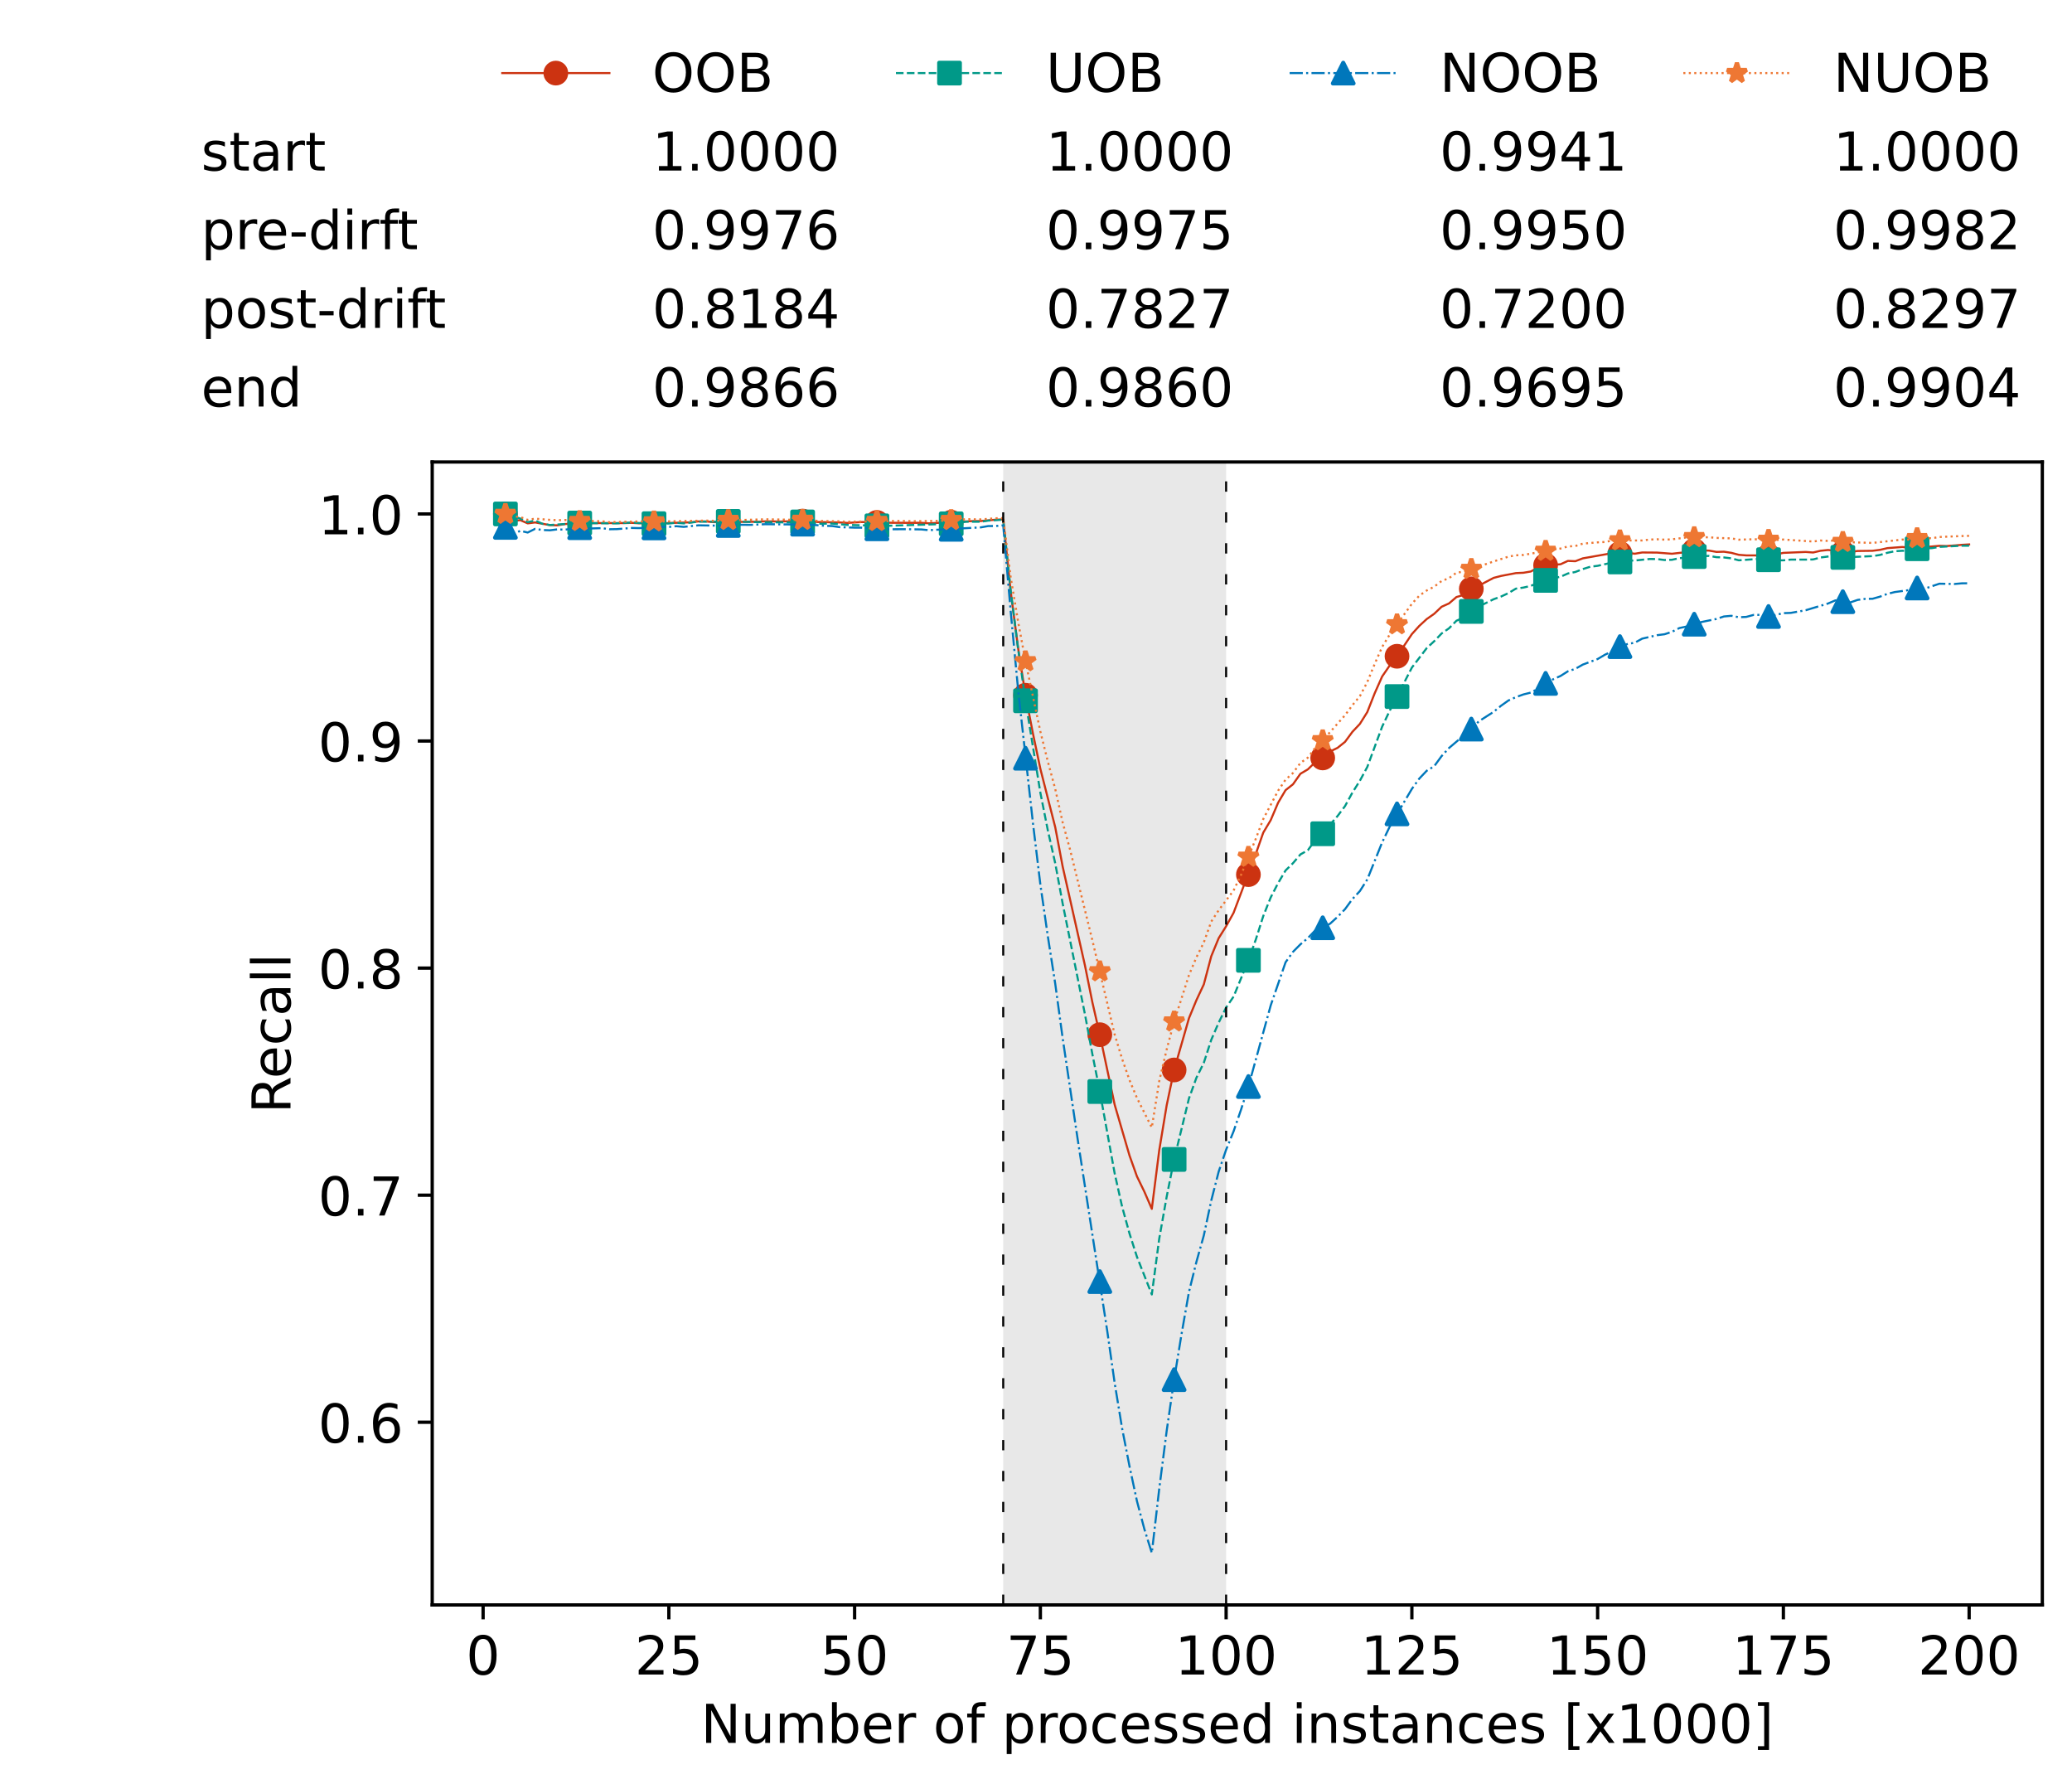<?xml version="1.0" encoding="utf-8" standalone="no"?>
<!DOCTYPE svg PUBLIC "-//W3C//DTD SVG 1.1//EN"
  "http://www.w3.org/Graphics/SVG/1.1/DTD/svg11.dtd">
<!-- Created with matplotlib (https://matplotlib.org/) -->
<svg height="432.615pt" version="1.1" viewBox="0 0 502.65 432.615" width="502.65pt" xmlns="http://www.w3.org/2000/svg" xmlns:xlink="http://www.w3.org/1999/xlink">
 <defs>
  <style type="text/css">*{stroke-linecap:butt;stroke-linejoin:round;}</style>
 </defs>
 <g id="figure_1">
  <g id="patch_1">
   <path d="M 0 432.615 
L 502.65 432.615 
L 502.65 0 
L 0 0 
z
" style="fill:#ffffff;"/>
  </g>
  <g id="axes_1">
   <g id="patch_2">
    <path d="M 104.85 389.252 
L 495.45 389.252 
L 495.45 112.052 
L 104.85 112.052 
z
" style="fill:#ffffff;"/>
   </g>
   <g id="patch_3">
    <path clip-path="url(#pa911000118)" d="M 297.446 389.252 
L 297.446 112.052 
L 243.372 112.052 
L 243.372 389.252 
z
" style="fill:#d3d3d3;opacity:0.5;"/>
   </g>
   <g id="matplotlib.axis_1">
    <g id="xtick_1">
     <g id="line2d_1">
      <defs>
       <path d="M 0 0 
L 0 3.5 
" id="m78963bd457" style="stroke:#000000;stroke-width:0.8;"/>
      </defs>
      <g>
       <use style="stroke:#000000;stroke-width:0.8;" x="117.197" xlink:href="#m78963bd457" y="389.252"/>
      </g>
     </g>
     <g id="text_1">
      <!-- 0 -->
      <g transform="translate(113.061 406.13)scale(0.13 -0.13)">
       <defs>
        <path d="M 31.781 66.406 
Q 24.172 66.406 20.328 58.906 
Q 16.5 51.422 16.5 36.375 
Q 16.5 21.391 20.328 13.891 
Q 24.172 6.391 31.781 6.391 
Q 39.453 6.391 43.281 13.891 
Q 47.125 21.391 47.125 36.375 
Q 47.125 51.422 43.281 58.906 
Q 39.453 66.406 31.781 66.406 
z
M 31.781 74.219 
Q 44.047 74.219 50.516 64.516 
Q 56.984 54.828 56.984 36.375 
Q 56.984 17.969 50.516 8.266 
Q 44.047 -1.422 31.781 -1.422 
Q 19.531 -1.422 13.062 8.266 
Q 6.594 17.969 6.594 36.375 
Q 6.594 54.828 13.062 64.516 
Q 19.531 74.219 31.781 74.219 
z
" id="DejaVuSans-48"/>
       </defs>
       <use xlink:href="#DejaVuSans-48"/>
      </g>
     </g>
    </g>
    <g id="xtick_2">
     <g id="line2d_2">
      <g>
       <use style="stroke:#000000;stroke-width:0.8;" x="162.259" xlink:href="#m78963bd457" y="389.252"/>
      </g>
     </g>
     <g id="text_2">
      <!-- 25 -->
      <g transform="translate(153.988 406.13)scale(0.13 -0.13)">
       <defs>
        <path d="M 19.188 8.297 
L 53.609 8.297 
L 53.609 0 
L 7.328 0 
L 7.328 8.297 
Q 12.938 14.109 22.625 23.891 
Q 32.328 33.688 34.812 36.531 
Q 39.547 41.844 41.422 45.531 
Q 43.312 49.219 43.312 52.781 
Q 43.312 58.594 39.234 62.25 
Q 35.156 65.922 28.609 65.922 
Q 23.969 65.922 18.812 64.312 
Q 13.672 62.703 7.812 59.422 
L 7.812 69.391 
Q 13.766 71.781 18.938 73 
Q 24.125 74.219 28.422 74.219 
Q 39.75 74.219 46.484 68.547 
Q 53.219 62.891 53.219 53.422 
Q 53.219 48.922 51.531 44.891 
Q 49.859 40.875 45.406 35.406 
Q 44.188 33.984 37.641 27.219 
Q 31.109 20.453 19.188 8.297 
z
" id="DejaVuSans-50"/>
        <path d="M 10.797 72.906 
L 49.516 72.906 
L 49.516 64.594 
L 19.828 64.594 
L 19.828 46.734 
Q 21.969 47.469 24.109 47.828 
Q 26.266 48.188 28.422 48.188 
Q 40.625 48.188 47.75 41.5 
Q 54.891 34.812 54.891 23.391 
Q 54.891 11.625 47.562 5.094 
Q 40.234 -1.422 26.906 -1.422 
Q 22.312 -1.422 17.547 -0.641 
Q 12.797 0.141 7.719 1.703 
L 7.719 11.625 
Q 12.109 9.234 16.797 8.062 
Q 21.484 6.891 26.703 6.891 
Q 35.156 6.891 40.078 11.328 
Q 45.016 15.766 45.016 23.391 
Q 45.016 31 40.078 35.438 
Q 35.156 39.891 26.703 39.891 
Q 22.75 39.891 18.812 39.016 
Q 14.891 38.141 10.797 36.281 
z
" id="DejaVuSans-53"/>
       </defs>
       <use xlink:href="#DejaVuSans-50"/>
       <use x="63.623" xlink:href="#DejaVuSans-53"/>
      </g>
     </g>
    </g>
    <g id="xtick_3">
     <g id="line2d_3">
      <g>
       <use style="stroke:#000000;stroke-width:0.8;" x="207.322" xlink:href="#m78963bd457" y="389.252"/>
      </g>
     </g>
     <g id="text_3">
      <!-- 50 -->
      <g transform="translate(199.05 406.13)scale(0.13 -0.13)">
       <use xlink:href="#DejaVuSans-53"/>
       <use x="63.623" xlink:href="#DejaVuSans-48"/>
      </g>
     </g>
    </g>
    <g id="xtick_4">
     <g id="line2d_4">
      <g>
       <use style="stroke:#000000;stroke-width:0.8;" x="252.384" xlink:href="#m78963bd457" y="389.252"/>
      </g>
     </g>
     <g id="text_4">
      <!-- 75 -->
      <g transform="translate(244.113 406.13)scale(0.13 -0.13)">
       <defs>
        <path d="M 8.203 72.906 
L 55.078 72.906 
L 55.078 68.703 
L 28.609 0 
L 18.312 0 
L 43.219 64.594 
L 8.203 64.594 
z
" id="DejaVuSans-55"/>
       </defs>
       <use xlink:href="#DejaVuSans-55"/>
       <use x="63.623" xlink:href="#DejaVuSans-53"/>
      </g>
     </g>
    </g>
    <g id="xtick_5">
     <g id="line2d_5">
      <g>
       <use style="stroke:#000000;stroke-width:0.8;" x="297.446" xlink:href="#m78963bd457" y="389.252"/>
      </g>
     </g>
     <g id="text_5">
      <!-- 100 -->
      <g transform="translate(285.039 406.13)scale(0.13 -0.13)">
       <defs>
        <path d="M 12.406 8.297 
L 28.516 8.297 
L 28.516 63.922 
L 10.984 60.406 
L 10.984 69.391 
L 28.422 72.906 
L 38.281 72.906 
L 38.281 8.297 
L 54.391 8.297 
L 54.391 0 
L 12.406 0 
z
" id="DejaVuSans-49"/>
       </defs>
       <use xlink:href="#DejaVuSans-49"/>
       <use x="63.623" xlink:href="#DejaVuSans-48"/>
       <use x="127.246" xlink:href="#DejaVuSans-48"/>
      </g>
     </g>
    </g>
    <g id="xtick_6">
     <g id="line2d_6">
      <g>
       <use style="stroke:#000000;stroke-width:0.8;" x="342.509" xlink:href="#m78963bd457" y="389.252"/>
      </g>
     </g>
     <g id="text_6">
      <!-- 125 -->
      <g transform="translate(330.102 406.13)scale(0.13 -0.13)">
       <use xlink:href="#DejaVuSans-49"/>
       <use x="63.623" xlink:href="#DejaVuSans-50"/>
       <use x="127.246" xlink:href="#DejaVuSans-53"/>
      </g>
     </g>
    </g>
    <g id="xtick_7">
     <g id="line2d_7">
      <g>
       <use style="stroke:#000000;stroke-width:0.8;" x="387.571" xlink:href="#m78963bd457" y="389.252"/>
      </g>
     </g>
     <g id="text_7">
      <!-- 150 -->
      <g transform="translate(375.164 406.13)scale(0.13 -0.13)">
       <use xlink:href="#DejaVuSans-49"/>
       <use x="63.623" xlink:href="#DejaVuSans-53"/>
       <use x="127.246" xlink:href="#DejaVuSans-48"/>
      </g>
     </g>
    </g>
    <g id="xtick_8">
     <g id="line2d_8">
      <g>
       <use style="stroke:#000000;stroke-width:0.8;" x="432.633" xlink:href="#m78963bd457" y="389.252"/>
      </g>
     </g>
     <g id="text_8">
      <!-- 175 -->
      <g transform="translate(420.226 406.13)scale(0.13 -0.13)">
       <use xlink:href="#DejaVuSans-49"/>
       <use x="63.623" xlink:href="#DejaVuSans-55"/>
       <use x="127.246" xlink:href="#DejaVuSans-53"/>
      </g>
     </g>
    </g>
    <g id="xtick_9">
     <g id="line2d_9">
      <g>
       <use style="stroke:#000000;stroke-width:0.8;" x="477.695" xlink:href="#m78963bd457" y="389.252"/>
      </g>
     </g>
     <g id="text_9">
      <!-- 200 -->
      <g transform="translate(465.289 406.13)scale(0.13 -0.13)">
       <use xlink:href="#DejaVuSans-50"/>
       <use x="63.623" xlink:href="#DejaVuSans-48"/>
       <use x="127.246" xlink:href="#DejaVuSans-48"/>
      </g>
     </g>
    </g>
    <g id="text_10">
     <!-- Number of processed instances [x1000] -->
     <g transform="translate(170.025 422.711)scale(0.13 -0.13)">
      <defs>
       <path d="M 9.812 72.906 
L 23.094 72.906 
L 55.422 11.922 
L 55.422 72.906 
L 64.984 72.906 
L 64.984 0 
L 51.703 0 
L 19.391 60.984 
L 19.391 0 
L 9.812 0 
z
" id="DejaVuSans-78"/>
       <path d="M 8.5 21.578 
L 8.5 54.688 
L 17.484 54.688 
L 17.484 21.922 
Q 17.484 14.156 20.5 10.266 
Q 23.531 6.391 29.594 6.391 
Q 36.859 6.391 41.078 11.031 
Q 45.312 15.672 45.312 23.688 
L 45.312 54.688 
L 54.297 54.688 
L 54.297 0 
L 45.312 0 
L 45.312 8.406 
Q 42.047 3.422 37.719 1 
Q 33.406 -1.422 27.688 -1.422 
Q 18.266 -1.422 13.375 4.438 
Q 8.5 10.297 8.5 21.578 
z
M 31.109 56 
z
" id="DejaVuSans-117"/>
       <path d="M 52 44.188 
Q 55.375 50.25 60.062 53.125 
Q 64.75 56 71.094 56 
Q 79.641 56 84.281 50.016 
Q 88.922 44.047 88.922 33.016 
L 88.922 0 
L 79.891 0 
L 79.891 32.719 
Q 79.891 40.578 77.094 44.375 
Q 74.312 48.188 68.609 48.188 
Q 61.625 48.188 57.562 43.547 
Q 53.516 38.922 53.516 30.906 
L 53.516 0 
L 44.484 0 
L 44.484 32.719 
Q 44.484 40.625 41.703 44.406 
Q 38.922 48.188 33.109 48.188 
Q 26.219 48.188 22.156 43.531 
Q 18.109 38.875 18.109 30.906 
L 18.109 0 
L 9.078 0 
L 9.078 54.688 
L 18.109 54.688 
L 18.109 46.188 
Q 21.188 51.219 25.484 53.609 
Q 29.781 56 35.688 56 
Q 41.656 56 45.828 52.969 
Q 50 49.953 52 44.188 
z
" id="DejaVuSans-109"/>
       <path d="M 48.688 27.297 
Q 48.688 37.203 44.609 42.844 
Q 40.531 48.484 33.406 48.484 
Q 26.266 48.484 22.188 42.844 
Q 18.109 37.203 18.109 27.297 
Q 18.109 17.391 22.188 11.75 
Q 26.266 6.109 33.406 6.109 
Q 40.531 6.109 44.609 11.75 
Q 48.688 17.391 48.688 27.297 
z
M 18.109 46.391 
Q 20.953 51.266 25.266 53.625 
Q 29.594 56 35.594 56 
Q 45.562 56 51.781 48.094 
Q 58.016 40.188 58.016 27.297 
Q 58.016 14.406 51.781 6.484 
Q 45.562 -1.422 35.594 -1.422 
Q 29.594 -1.422 25.266 0.953 
Q 20.953 3.328 18.109 8.203 
L 18.109 0 
L 9.078 0 
L 9.078 75.984 
L 18.109 75.984 
z
" id="DejaVuSans-98"/>
       <path d="M 56.203 29.594 
L 56.203 25.203 
L 14.891 25.203 
Q 15.484 15.922 20.484 11.062 
Q 25.484 6.203 34.422 6.203 
Q 39.594 6.203 44.453 7.469 
Q 49.312 8.734 54.109 11.281 
L 54.109 2.781 
Q 49.266 0.734 44.188 -0.344 
Q 39.109 -1.422 33.891 -1.422 
Q 20.797 -1.422 13.156 6.188 
Q 5.516 13.812 5.516 26.812 
Q 5.516 40.234 12.766 48.109 
Q 20.016 56 32.328 56 
Q 43.359 56 49.781 48.891 
Q 56.203 41.797 56.203 29.594 
z
M 47.219 32.234 
Q 47.125 39.594 43.094 43.984 
Q 39.062 48.391 32.422 48.391 
Q 24.906 48.391 20.391 44.141 
Q 15.875 39.891 15.188 32.172 
z
" id="DejaVuSans-101"/>
       <path d="M 41.109 46.297 
Q 39.594 47.172 37.812 47.578 
Q 36.031 48 33.891 48 
Q 26.266 48 22.188 43.047 
Q 18.109 38.094 18.109 28.812 
L 18.109 0 
L 9.078 0 
L 9.078 54.688 
L 18.109 54.688 
L 18.109 46.188 
Q 20.953 51.172 25.484 53.578 
Q 30.031 56 36.531 56 
Q 37.453 56 38.578 55.875 
Q 39.703 55.766 41.062 55.516 
z
" id="DejaVuSans-114"/>
       <path id="DejaVuSans-32"/>
       <path d="M 30.609 48.391 
Q 23.391 48.391 19.188 42.75 
Q 14.984 37.109 14.984 27.297 
Q 14.984 17.484 19.156 11.844 
Q 23.344 6.203 30.609 6.203 
Q 37.797 6.203 41.984 11.859 
Q 46.188 17.531 46.188 27.297 
Q 46.188 37.016 41.984 42.703 
Q 37.797 48.391 30.609 48.391 
z
M 30.609 56 
Q 42.328 56 49.016 48.375 
Q 55.719 40.766 55.719 27.297 
Q 55.719 13.875 49.016 6.219 
Q 42.328 -1.422 30.609 -1.422 
Q 18.844 -1.422 12.172 6.219 
Q 5.516 13.875 5.516 27.297 
Q 5.516 40.766 12.172 48.375 
Q 18.844 56 30.609 56 
z
" id="DejaVuSans-111"/>
       <path d="M 37.109 75.984 
L 37.109 68.5 
L 28.516 68.5 
Q 23.688 68.5 21.797 66.547 
Q 19.922 64.594 19.922 59.516 
L 19.922 54.688 
L 34.719 54.688 
L 34.719 47.703 
L 19.922 47.703 
L 19.922 0 
L 10.891 0 
L 10.891 47.703 
L 2.297 47.703 
L 2.297 54.688 
L 10.891 54.688 
L 10.891 58.5 
Q 10.891 67.625 15.141 71.797 
Q 19.391 75.984 28.609 75.984 
z
" id="DejaVuSans-102"/>
       <path d="M 18.109 8.203 
L 18.109 -20.797 
L 9.078 -20.797 
L 9.078 54.688 
L 18.109 54.688 
L 18.109 46.391 
Q 20.953 51.266 25.266 53.625 
Q 29.594 56 35.594 56 
Q 45.562 56 51.781 48.094 
Q 58.016 40.188 58.016 27.297 
Q 58.016 14.406 51.781 6.484 
Q 45.562 -1.422 35.594 -1.422 
Q 29.594 -1.422 25.266 0.953 
Q 20.953 3.328 18.109 8.203 
z
M 48.688 27.297 
Q 48.688 37.203 44.609 42.844 
Q 40.531 48.484 33.406 48.484 
Q 26.266 48.484 22.188 42.844 
Q 18.109 37.203 18.109 27.297 
Q 18.109 17.391 22.188 11.75 
Q 26.266 6.109 33.406 6.109 
Q 40.531 6.109 44.609 11.75 
Q 48.688 17.391 48.688 27.297 
z
" id="DejaVuSans-112"/>
       <path d="M 48.781 52.594 
L 48.781 44.188 
Q 44.969 46.297 41.141 47.344 
Q 37.312 48.391 33.406 48.391 
Q 24.656 48.391 19.812 42.844 
Q 14.984 37.312 14.984 27.297 
Q 14.984 17.281 19.812 11.734 
Q 24.656 6.203 33.406 6.203 
Q 37.312 6.203 41.141 7.25 
Q 44.969 8.297 48.781 10.406 
L 48.781 2.094 
Q 45.016 0.344 40.984 -0.531 
Q 36.969 -1.422 32.422 -1.422 
Q 20.062 -1.422 12.781 6.344 
Q 5.516 14.109 5.516 27.297 
Q 5.516 40.672 12.859 48.328 
Q 20.219 56 33.016 56 
Q 37.156 56 41.109 55.141 
Q 45.062 54.297 48.781 52.594 
z
" id="DejaVuSans-99"/>
       <path d="M 44.281 53.078 
L 44.281 44.578 
Q 40.484 46.531 36.375 47.5 
Q 32.281 48.484 27.875 48.484 
Q 21.188 48.484 17.844 46.438 
Q 14.5 44.391 14.5 40.281 
Q 14.5 37.156 16.891 35.375 
Q 19.281 33.594 26.516 31.984 
L 29.594 31.297 
Q 39.156 29.25 43.188 25.516 
Q 47.219 21.781 47.219 15.094 
Q 47.219 7.469 41.188 3.016 
Q 35.156 -1.422 24.609 -1.422 
Q 20.219 -1.422 15.453 -0.562 
Q 10.688 0.297 5.422 2 
L 5.422 11.281 
Q 10.406 8.688 15.234 7.391 
Q 20.062 6.109 24.812 6.109 
Q 31.156 6.109 34.562 8.281 
Q 37.984 10.453 37.984 14.406 
Q 37.984 18.062 35.516 20.016 
Q 33.062 21.969 24.703 23.781 
L 21.578 24.516 
Q 13.234 26.266 9.516 29.906 
Q 5.812 33.547 5.812 39.891 
Q 5.812 47.609 11.281 51.797 
Q 16.75 56 26.812 56 
Q 31.781 56 36.172 55.266 
Q 40.578 54.547 44.281 53.078 
z
" id="DejaVuSans-115"/>
       <path d="M 45.406 46.391 
L 45.406 75.984 
L 54.391 75.984 
L 54.391 0 
L 45.406 0 
L 45.406 8.203 
Q 42.578 3.328 38.25 0.953 
Q 33.938 -1.422 27.875 -1.422 
Q 17.969 -1.422 11.734 6.484 
Q 5.516 14.406 5.516 27.297 
Q 5.516 40.188 11.734 48.094 
Q 17.969 56 27.875 56 
Q 33.938 56 38.25 53.625 
Q 42.578 51.266 45.406 46.391 
z
M 14.797 27.297 
Q 14.797 17.391 18.875 11.75 
Q 22.953 6.109 30.078 6.109 
Q 37.203 6.109 41.297 11.75 
Q 45.406 17.391 45.406 27.297 
Q 45.406 37.203 41.297 42.844 
Q 37.203 48.484 30.078 48.484 
Q 22.953 48.484 18.875 42.844 
Q 14.797 37.203 14.797 27.297 
z
" id="DejaVuSans-100"/>
       <path d="M 9.422 54.688 
L 18.406 54.688 
L 18.406 0 
L 9.422 0 
z
M 9.422 75.984 
L 18.406 75.984 
L 18.406 64.594 
L 9.422 64.594 
z
" id="DejaVuSans-105"/>
       <path d="M 54.891 33.016 
L 54.891 0 
L 45.906 0 
L 45.906 32.719 
Q 45.906 40.484 42.875 44.328 
Q 39.844 48.188 33.797 48.188 
Q 26.516 48.188 22.312 43.547 
Q 18.109 38.922 18.109 30.906 
L 18.109 0 
L 9.078 0 
L 9.078 54.688 
L 18.109 54.688 
L 18.109 46.188 
Q 21.344 51.125 25.703 53.562 
Q 30.078 56 35.797 56 
Q 45.219 56 50.047 50.172 
Q 54.891 44.344 54.891 33.016 
z
" id="DejaVuSans-110"/>
       <path d="M 18.312 70.219 
L 18.312 54.688 
L 36.812 54.688 
L 36.812 47.703 
L 18.312 47.703 
L 18.312 18.016 
Q 18.312 11.328 20.141 9.422 
Q 21.969 7.516 27.594 7.516 
L 36.812 7.516 
L 36.812 0 
L 27.594 0 
Q 17.188 0 13.234 3.875 
Q 9.281 7.766 9.281 18.016 
L 9.281 47.703 
L 2.688 47.703 
L 2.688 54.688 
L 9.281 54.688 
L 9.281 70.219 
z
" id="DejaVuSans-116"/>
       <path d="M 34.281 27.484 
Q 23.391 27.484 19.188 25 
Q 14.984 22.516 14.984 16.5 
Q 14.984 11.719 18.141 8.906 
Q 21.297 6.109 26.703 6.109 
Q 34.188 6.109 38.703 11.406 
Q 43.219 16.703 43.219 25.484 
L 43.219 27.484 
z
M 52.203 31.203 
L 52.203 0 
L 43.219 0 
L 43.219 8.297 
Q 40.141 3.328 35.547 0.953 
Q 30.953 -1.422 24.312 -1.422 
Q 15.922 -1.422 10.953 3.297 
Q 6 8.016 6 15.922 
Q 6 25.141 12.172 29.828 
Q 18.359 34.516 30.609 34.516 
L 43.219 34.516 
L 43.219 35.406 
Q 43.219 41.609 39.141 45 
Q 35.062 48.391 27.688 48.391 
Q 23 48.391 18.547 47.266 
Q 14.109 46.141 10.016 43.891 
L 10.016 52.203 
Q 14.938 54.109 19.578 55.047 
Q 24.219 56 28.609 56 
Q 40.484 56 46.344 49.844 
Q 52.203 43.703 52.203 31.203 
z
" id="DejaVuSans-97"/>
       <path d="M 8.594 75.984 
L 29.297 75.984 
L 29.297 69 
L 17.578 69 
L 17.578 -6.203 
L 29.297 -6.203 
L 29.297 -13.188 
L 8.594 -13.188 
z
" id="DejaVuSans-91"/>
       <path d="M 54.891 54.688 
L 35.109 28.078 
L 55.906 0 
L 45.312 0 
L 29.391 21.484 
L 13.484 0 
L 2.875 0 
L 24.125 28.609 
L 4.688 54.688 
L 15.281 54.688 
L 29.781 35.203 
L 44.281 54.688 
z
" id="DejaVuSans-120"/>
       <path d="M 30.422 75.984 
L 30.422 -13.188 
L 9.719 -13.188 
L 9.719 -6.203 
L 21.391 -6.203 
L 21.391 69 
L 9.719 69 
L 9.719 75.984 
z
" id="DejaVuSans-93"/>
      </defs>
      <use xlink:href="#DejaVuSans-78"/>
      <use x="74.805" xlink:href="#DejaVuSans-117"/>
      <use x="138.184" xlink:href="#DejaVuSans-109"/>
      <use x="235.596" xlink:href="#DejaVuSans-98"/>
      <use x="299.072" xlink:href="#DejaVuSans-101"/>
      <use x="360.596" xlink:href="#DejaVuSans-114"/>
      <use x="401.709" xlink:href="#DejaVuSans-32"/>
      <use x="433.496" xlink:href="#DejaVuSans-111"/>
      <use x="494.678" xlink:href="#DejaVuSans-102"/>
      <use x="529.883" xlink:href="#DejaVuSans-32"/>
      <use x="561.67" xlink:href="#DejaVuSans-112"/>
      <use x="625.146" xlink:href="#DejaVuSans-114"/>
      <use x="664.01" xlink:href="#DejaVuSans-111"/>
      <use x="725.191" xlink:href="#DejaVuSans-99"/>
      <use x="780.172" xlink:href="#DejaVuSans-101"/>
      <use x="841.695" xlink:href="#DejaVuSans-115"/>
      <use x="893.795" xlink:href="#DejaVuSans-115"/>
      <use x="945.895" xlink:href="#DejaVuSans-101"/>
      <use x="1007.418" xlink:href="#DejaVuSans-100"/>
      <use x="1070.895" xlink:href="#DejaVuSans-32"/>
      <use x="1102.682" xlink:href="#DejaVuSans-105"/>
      <use x="1130.465" xlink:href="#DejaVuSans-110"/>
      <use x="1193.844" xlink:href="#DejaVuSans-115"/>
      <use x="1245.943" xlink:href="#DejaVuSans-116"/>
      <use x="1285.152" xlink:href="#DejaVuSans-97"/>
      <use x="1346.432" xlink:href="#DejaVuSans-110"/>
      <use x="1409.811" xlink:href="#DejaVuSans-99"/>
      <use x="1464.791" xlink:href="#DejaVuSans-101"/>
      <use x="1526.314" xlink:href="#DejaVuSans-115"/>
      <use x="1578.414" xlink:href="#DejaVuSans-32"/>
      <use x="1610.201" xlink:href="#DejaVuSans-91"/>
      <use x="1649.215" xlink:href="#DejaVuSans-120"/>
      <use x="1708.395" xlink:href="#DejaVuSans-49"/>
      <use x="1772.018" xlink:href="#DejaVuSans-48"/>
      <use x="1835.641" xlink:href="#DejaVuSans-48"/>
      <use x="1899.264" xlink:href="#DejaVuSans-48"/>
      <use x="1962.887" xlink:href="#DejaVuSans-93"/>
     </g>
    </g>
   </g>
   <g id="matplotlib.axis_2">
    <g id="ytick_1">
     <g id="line2d_10">
      <defs>
       <path d="M 0 0 
L -3.5 0 
" id="m560b054f35" style="stroke:#000000;stroke-width:0.8;"/>
      </defs>
      <g>
       <use style="stroke:#000000;stroke-width:0.8;" x="104.85" xlink:href="#m560b054f35" y="344.943"/>
      </g>
     </g>
     <g id="text_11">
      <!-- 0.6 -->
      <g transform="translate(77.176 349.882)scale(0.13 -0.13)">
       <defs>
        <path d="M 10.688 12.406 
L 21 12.406 
L 21 0 
L 10.688 0 
z
" id="DejaVuSans-46"/>
        <path d="M 33.016 40.375 
Q 26.375 40.375 22.484 35.828 
Q 18.609 31.297 18.609 23.391 
Q 18.609 15.531 22.484 10.953 
Q 26.375 6.391 33.016 6.391 
Q 39.656 6.391 43.531 10.953 
Q 47.406 15.531 47.406 23.391 
Q 47.406 31.297 43.531 35.828 
Q 39.656 40.375 33.016 40.375 
z
M 52.594 71.297 
L 52.594 62.312 
Q 48.875 64.062 45.094 64.984 
Q 41.312 65.922 37.594 65.922 
Q 27.828 65.922 22.672 59.328 
Q 17.531 52.734 16.797 39.406 
Q 19.672 43.656 24.016 45.922 
Q 28.375 48.188 33.594 48.188 
Q 44.578 48.188 50.953 41.516 
Q 57.328 34.859 57.328 23.391 
Q 57.328 12.156 50.688 5.359 
Q 44.047 -1.422 33.016 -1.422 
Q 20.359 -1.422 13.672 8.266 
Q 6.984 17.969 6.984 36.375 
Q 6.984 53.656 15.188 63.938 
Q 23.391 74.219 37.203 74.219 
Q 40.922 74.219 44.703 73.484 
Q 48.484 72.75 52.594 71.297 
z
" id="DejaVuSans-54"/>
       </defs>
       <use xlink:href="#DejaVuSans-48"/>
       <use x="63.623" xlink:href="#DejaVuSans-46"/>
       <use x="95.41" xlink:href="#DejaVuSans-54"/>
      </g>
     </g>
    </g>
    <g id="ytick_2">
     <g id="line2d_11">
      <g>
       <use style="stroke:#000000;stroke-width:0.8;" x="104.85" xlink:href="#m560b054f35" y="289.871"/>
      </g>
     </g>
     <g id="text_12">
      <!-- 0.7 -->
      <g transform="translate(77.176 294.81)scale(0.13 -0.13)">
       <use xlink:href="#DejaVuSans-48"/>
       <use x="63.623" xlink:href="#DejaVuSans-46"/>
       <use x="95.41" xlink:href="#DejaVuSans-55"/>
      </g>
     </g>
    </g>
    <g id="ytick_3">
     <g id="line2d_12">
      <g>
       <use style="stroke:#000000;stroke-width:0.8;" x="104.85" xlink:href="#m560b054f35" y="234.798"/>
      </g>
     </g>
     <g id="text_13">
      <!-- 0.8 -->
      <g transform="translate(77.176 239.737)scale(0.13 -0.13)">
       <defs>
        <path d="M 31.781 34.625 
Q 24.75 34.625 20.719 30.859 
Q 16.703 27.094 16.703 20.516 
Q 16.703 13.922 20.719 10.156 
Q 24.75 6.391 31.781 6.391 
Q 38.812 6.391 42.859 10.172 
Q 46.922 13.969 46.922 20.516 
Q 46.922 27.094 42.891 30.859 
Q 38.875 34.625 31.781 34.625 
z
M 21.922 38.812 
Q 15.578 40.375 12.031 44.719 
Q 8.5 49.078 8.5 55.328 
Q 8.5 64.062 14.719 69.141 
Q 20.953 74.219 31.781 74.219 
Q 42.672 74.219 48.875 69.141 
Q 55.078 64.062 55.078 55.328 
Q 55.078 49.078 51.531 44.719 
Q 48 40.375 41.703 38.812 
Q 48.828 37.156 52.797 32.312 
Q 56.781 27.484 56.781 20.516 
Q 56.781 9.906 50.312 4.234 
Q 43.844 -1.422 31.781 -1.422 
Q 19.734 -1.422 13.25 4.234 
Q 6.781 9.906 6.781 20.516 
Q 6.781 27.484 10.781 32.312 
Q 14.797 37.156 21.922 38.812 
z
M 18.312 54.391 
Q 18.312 48.734 21.844 45.562 
Q 25.391 42.391 31.781 42.391 
Q 38.141 42.391 41.719 45.562 
Q 45.312 48.734 45.312 54.391 
Q 45.312 60.062 41.719 63.234 
Q 38.141 66.406 31.781 66.406 
Q 25.391 66.406 21.844 63.234 
Q 18.312 60.062 18.312 54.391 
z
" id="DejaVuSans-56"/>
       </defs>
       <use xlink:href="#DejaVuSans-48"/>
       <use x="63.623" xlink:href="#DejaVuSans-46"/>
       <use x="95.41" xlink:href="#DejaVuSans-56"/>
      </g>
     </g>
    </g>
    <g id="ytick_4">
     <g id="line2d_13">
      <g>
       <use style="stroke:#000000;stroke-width:0.8;" x="104.85" xlink:href="#m560b054f35" y="179.725"/>
      </g>
     </g>
     <g id="text_14">
      <!-- 0.9 -->
      <g transform="translate(77.176 184.664)scale(0.13 -0.13)">
       <defs>
        <path d="M 10.984 1.516 
L 10.984 10.5 
Q 14.703 8.734 18.5 7.812 
Q 22.312 6.891 25.984 6.891 
Q 35.75 6.891 40.891 13.453 
Q 46.047 20.016 46.781 33.406 
Q 43.953 29.203 39.594 26.953 
Q 35.25 24.703 29.984 24.703 
Q 19.047 24.703 12.672 31.312 
Q 6.297 37.938 6.297 49.422 
Q 6.297 60.641 12.938 67.422 
Q 19.578 74.219 30.609 74.219 
Q 43.266 74.219 49.922 64.516 
Q 56.594 54.828 56.594 36.375 
Q 56.594 19.141 48.406 8.859 
Q 40.234 -1.422 26.422 -1.422 
Q 22.703 -1.422 18.891 -0.688 
Q 15.094 0.047 10.984 1.516 
z
M 30.609 32.422 
Q 37.25 32.422 41.125 36.953 
Q 45.016 41.5 45.016 49.422 
Q 45.016 57.281 41.125 61.844 
Q 37.25 66.406 30.609 66.406 
Q 23.969 66.406 20.094 61.844 
Q 16.219 57.281 16.219 49.422 
Q 16.219 41.5 20.094 36.953 
Q 23.969 32.422 30.609 32.422 
z
" id="DejaVuSans-57"/>
       </defs>
       <use xlink:href="#DejaVuSans-48"/>
       <use x="63.623" xlink:href="#DejaVuSans-46"/>
       <use x="95.41" xlink:href="#DejaVuSans-57"/>
      </g>
     </g>
    </g>
    <g id="ytick_5">
     <g id="line2d_14">
      <g>
       <use style="stroke:#000000;stroke-width:0.8;" x="104.85" xlink:href="#m560b054f35" y="124.652"/>
      </g>
     </g>
     <g id="text_15">
      <!-- 1.0 -->
      <g transform="translate(77.176 129.591)scale(0.13 -0.13)">
       <use xlink:href="#DejaVuSans-49"/>
       <use x="63.623" xlink:href="#DejaVuSans-46"/>
       <use x="95.41" xlink:href="#DejaVuSans-48"/>
      </g>
     </g>
    </g>
    <g id="text_16">
     <!-- Recall -->
     <g transform="translate(70.472 270.044)rotate(-90)scale(0.13 -0.13)">
      <defs>
       <path d="M 44.391 34.188 
Q 47.562 33.109 50.562 29.594 
Q 53.562 26.078 56.594 19.922 
L 66.609 0 
L 56 0 
L 46.688 18.703 
Q 43.062 26.031 39.672 28.422 
Q 36.281 30.812 30.422 30.812 
L 19.672 30.812 
L 19.672 0 
L 9.812 0 
L 9.812 72.906 
L 32.078 72.906 
Q 44.578 72.906 50.734 67.672 
Q 56.891 62.453 56.891 51.906 
Q 56.891 45.016 53.688 40.469 
Q 50.484 35.938 44.391 34.188 
z
M 19.672 64.797 
L 19.672 38.922 
L 32.078 38.922 
Q 39.203 38.922 42.844 42.219 
Q 46.484 45.516 46.484 51.906 
Q 46.484 58.297 42.844 61.547 
Q 39.203 64.797 32.078 64.797 
z
" id="DejaVuSans-82"/>
       <path d="M 9.422 75.984 
L 18.406 75.984 
L 18.406 0 
L 9.422 0 
z
" id="DejaVuSans-108"/>
      </defs>
      <use xlink:href="#DejaVuSans-82"/>
      <use x="64.982" xlink:href="#DejaVuSans-101"/>
      <use x="126.506" xlink:href="#DejaVuSans-99"/>
      <use x="181.486" xlink:href="#DejaVuSans-97"/>
      <use x="242.766" xlink:href="#DejaVuSans-108"/>
      <use x="270.549" xlink:href="#DejaVuSans-108"/>
     </g>
    </g>
   </g>
   <g id="line2d_15"/>
   <g id="line2d_16"/>
   <g id="line2d_17"/>
   <g id="line2d_18"/>
   <g id="line2d_19"/>
   <g id="line2d_20">
    <path clip-path="url(#pa911000118)" d="M 122.605 124.652 
L 124.407 126.355 
L 126.21 126.15 
L 128.012 126.935 
L 129.815 126.707 
L 133.419 127.358 
L 135.222 127.41 
L 137.024 127.104 
L 140.629 126.868 
L 151.444 126.866 
L 153.247 126.805 
L 155.049 126.915 
L 156.852 126.856 
L 158.654 126.968 
L 167.667 126.677 
L 169.469 126.458 
L 171.272 126.466 
L 173.074 126.629 
L 183.889 126.538 
L 185.692 126.431 
L 189.297 126.487 
L 192.902 126.381 
L 196.507 126.379 
L 198.309 126.603 
L 203.717 126.713 
L 205.519 126.825 
L 209.124 126.611 
L 212.729 126.714 
L 216.334 126.787 
L 219.939 126.803 
L 223.544 126.804 
L 225.347 126.923 
L 236.162 126.366 
L 237.964 126.367 
L 241.569 126.04 
L 243.372 125.984 
L 245.174 143.391 
L 246.976 157.129 
L 248.779 168.626 
L 250.581 177.894 
L 252.384 186.468 
L 255.989 200.617 
L 257.791 210.162 
L 263.199 234.156 
L 265.001 243.091 
L 266.804 250.951 
L 270.409 267.934 
L 274.014 280.272 
L 275.816 285.323 
L 277.619 289.041 
L 279.421 293.191 
L 281.224 278.959 
L 283.026 268.076 
L 284.829 259.502 
L 288.434 246.95 
L 290.236 242.589 
L 292.039 238.741 
L 293.841 231.928 
L 295.644 227.538 
L 297.446 224.648 
L 299.249 221.408 
L 304.656 207.068 
L 306.459 201.939 
L 308.261 198.916 
L 310.064 194.68 
L 311.866 191.64 
L 313.669 190.216 
L 315.471 187.66 
L 317.274 186.597 
L 319.076 184.837 
L 320.879 183.824 
L 322.681 182.258 
L 324.484 181.375 
L 326.286 179.933 
L 328.089 177.487 
L 329.891 175.579 
L 331.694 172.7 
L 333.496 168.126 
L 335.299 164.068 
L 337.101 161.444 
L 338.904 159.166 
L 342.509 153.789 
L 344.311 151.796 
L 346.114 150.141 
L 347.916 148.874 
L 349.719 147.163 
L 351.521 146.353 
L 353.324 144.8 
L 355.126 144.272 
L 356.928 142.811 
L 358.731 142.044 
L 362.336 140.156 
L 364.138 139.685 
L 367.743 138.999 
L 369.546 138.916 
L 371.348 138.613 
L 373.151 137.628 
L 374.953 137.106 
L 378.558 136.86 
L 380.361 136.039 
L 382.163 136.112 
L 383.966 135.422 
L 391.176 134.143 
L 392.978 134.232 
L 394.781 134.076 
L 396.583 134.296 
L 398.386 133.993 
L 401.991 134.022 
L 405.596 134.302 
L 412.806 133.486 
L 414.608 133.539 
L 416.411 133.857 
L 418.213 133.809 
L 420.016 134.082 
L 421.818 134.561 
L 423.621 134.699 
L 427.226 134.715 
L 429.028 134.832 
L 432.633 134.089 
L 438.041 133.868 
L 439.843 134.002 
L 441.646 133.583 
L 443.448 133.393 
L 445.251 133.557 
L 447.053 134.049 
L 450.658 133.633 
L 454.263 133.584 
L 456.066 133.358 
L 457.868 132.938 
L 461.473 132.667 
L 463.276 132.826 
L 465.078 132.445 
L 466.881 132.701 
L 470.485 132.38 
L 472.288 132.43 
L 475.893 132.143 
L 477.695 132.042 
L 477.695 132.042 
" style="fill:none;stroke:#cc3311;stroke-linecap:square;stroke-width:0.5;"/>
    <defs>
     <path d="M 0 2.5 
C 0.663 2.5 1.299 2.237 1.768 1.768 
C 2.237 1.299 2.5 0.663 2.5 0 
C 2.5 -0.663 2.237 -1.299 1.768 -1.768 
C 1.299 -2.237 0.663 -2.5 0 -2.5 
C -0.663 -2.5 -1.299 -2.237 -1.768 -1.768 
C -2.237 -1.299 -2.5 -0.663 -2.5 0 
C -2.5 0.663 -2.237 1.299 -1.768 1.768 
C -1.299 2.237 -0.663 2.5 0 2.5 
z
" id="mdb78bfc805" style="stroke:#cc3311;"/>
    </defs>
    <g clip-path="url(#pa911000118)">
     <use style="fill:#cc3311;stroke:#cc3311;" x="122.605" xlink:href="#mdb78bfc805" y="124.652"/>
     <use style="fill:#cc3311;stroke:#cc3311;" x="140.629" xlink:href="#mdb78bfc805" y="126.868"/>
     <use style="fill:#cc3311;stroke:#cc3311;" x="158.654" xlink:href="#mdb78bfc805" y="126.968"/>
     <use style="fill:#cc3311;stroke:#cc3311;" x="176.679" xlink:href="#mdb78bfc805" y="126.567"/>
     <use style="fill:#cc3311;stroke:#cc3311;" x="194.704" xlink:href="#mdb78bfc805" y="126.377"/>
     <use style="fill:#cc3311;stroke:#cc3311;" x="212.729" xlink:href="#mdb78bfc805" y="126.714"/>
     <use style="fill:#cc3311;stroke:#cc3311;" x="230.754" xlink:href="#mdb78bfc805" y="126.655"/>
     <use style="fill:#cc3311;stroke:#cc3311;" x="248.779" xlink:href="#mdb78bfc805" y="168.626"/>
     <use style="fill:#cc3311;stroke:#cc3311;" x="266.804" xlink:href="#mdb78bfc805" y="250.951"/>
     <use style="fill:#cc3311;stroke:#cc3311;" x="284.829" xlink:href="#mdb78bfc805" y="259.502"/>
     <use style="fill:#cc3311;stroke:#cc3311;" x="302.854" xlink:href="#mdb78bfc805" y="212.123"/>
     <use style="fill:#cc3311;stroke:#cc3311;" x="320.879" xlink:href="#mdb78bfc805" y="183.824"/>
     <use style="fill:#cc3311;stroke:#cc3311;" x="338.904" xlink:href="#mdb78bfc805" y="159.166"/>
     <use style="fill:#cc3311;stroke:#cc3311;" x="356.928" xlink:href="#mdb78bfc805" y="142.811"/>
     <use style="fill:#cc3311;stroke:#cc3311;" x="374.953" xlink:href="#mdb78bfc805" y="137.106"/>
     <use style="fill:#cc3311;stroke:#cc3311;" x="392.978" xlink:href="#mdb78bfc805" y="134.232"/>
     <use style="fill:#cc3311;stroke:#cc3311;" x="411.003" xlink:href="#mdb78bfc805" y="133.528"/>
     <use style="fill:#cc3311;stroke:#cc3311;" x="429.028" xlink:href="#mdb78bfc805" y="134.832"/>
     <use style="fill:#cc3311;stroke:#cc3311;" x="447.053" xlink:href="#mdb78bfc805" y="134.049"/>
     <use style="fill:#cc3311;stroke:#cc3311;" x="465.078" xlink:href="#mdb78bfc805" y="132.445"/>
    </g>
   </g>
   <g id="line2d_21"/>
   <g id="line2d_22"/>
   <g id="line2d_23"/>
   <g id="line2d_24"/>
   <g id="line2d_25">
    <path clip-path="url(#pa911000118)" d="M 122.605 124.652 
L 126.21 125.756 
L 128.012 126.639 
L 129.815 126.242 
L 131.617 127.048 
L 133.419 127.332 
L 137.024 127.092 
L 140.629 126.859 
L 149.642 126.929 
L 153.247 126.737 
L 155.049 126.851 
L 156.852 126.85 
L 158.654 127.018 
L 162.259 126.961 
L 164.062 126.784 
L 165.864 126.946 
L 169.469 126.516 
L 173.074 126.519 
L 180.284 126.544 
L 183.889 126.64 
L 196.507 126.752 
L 198.309 127.034 
L 201.914 126.981 
L 205.519 127.309 
L 214.532 127.544 
L 230.754 127.041 
L 234.359 126.536 
L 237.964 126.534 
L 239.767 126.265 
L 243.372 126.04 
L 245.174 143.176 
L 246.976 157.317 
L 248.779 169.961 
L 252.384 192.261 
L 254.186 201.345 
L 255.989 209.374 
L 257.791 219.138 
L 263.199 246.009 
L 265.001 255.675 
L 266.804 264.728 
L 270.409 284.592 
L 272.211 292.652 
L 274.014 299.192 
L 275.816 304.822 
L 279.421 313.956 
L 281.224 300.385 
L 283.026 290.249 
L 284.829 281.201 
L 288.434 266.406 
L 290.236 261.411 
L 292.039 257.751 
L 293.841 252.194 
L 295.644 248.018 
L 297.446 244.338 
L 299.249 241.73 
L 302.854 232.915 
L 304.656 227.852 
L 306.459 222.174 
L 308.261 217.664 
L 310.064 214.165 
L 311.866 211.114 
L 313.669 209.348 
L 315.471 207.225 
L 317.274 206.216 
L 319.076 203.743 
L 320.879 202.217 
L 322.681 199.972 
L 324.484 197.909 
L 326.286 195.516 
L 328.089 192.217 
L 329.891 189.363 
L 331.694 186.014 
L 335.299 176.232 
L 337.101 172.44 
L 342.509 161.914 
L 346.114 157.183 
L 347.916 155.519 
L 349.719 153.646 
L 351.521 152.38 
L 353.324 150.551 
L 355.126 149.742 
L 356.928 148.287 
L 358.731 147.113 
L 362.336 145.335 
L 364.138 144.684 
L 365.941 143.846 
L 367.743 142.765 
L 369.546 142.508 
L 371.348 142.105 
L 373.151 141.345 
L 376.756 140.22 
L 378.558 139.895 
L 380.361 139.084 
L 382.163 138.724 
L 383.966 138.025 
L 385.768 137.455 
L 387.571 137.231 
L 391.176 136.425 
L 392.978 136.29 
L 394.781 135.946 
L 396.583 135.946 
L 400.188 135.575 
L 401.991 135.591 
L 403.793 135.824 
L 405.596 135.768 
L 407.398 135.366 
L 409.201 135.29 
L 411.003 134.981 
L 414.608 134.824 
L 416.411 135.137 
L 418.213 135.201 
L 420.016 135.419 
L 421.818 135.895 
L 425.423 135.639 
L 427.226 135.527 
L 430.831 135.882 
L 432.633 135.898 
L 434.436 135.723 
L 438.041 135.724 
L 439.843 135.684 
L 441.646 135.212 
L 445.251 134.745 
L 447.053 135.182 
L 454.263 134.879 
L 456.066 134.596 
L 457.868 134.07 
L 459.671 133.685 
L 461.473 133.581 
L 463.276 133.631 
L 465.078 133.087 
L 468.683 132.938 
L 470.485 132.637 
L 475.893 132.356 
L 477.695 132.362 
L 477.695 132.362 
" style="fill:none;stroke:#009988;stroke-dasharray:1.85,0.8;stroke-dashoffset:0;stroke-width:0.5;"/>
    <defs>
     <path d="M -2.5 2.5 
L 2.5 2.5 
L 2.5 -2.5 
L -2.5 -2.5 
z
" id="m3312a4b078" style="stroke:#009988;stroke-linejoin:miter;"/>
    </defs>
    <g clip-path="url(#pa911000118)">
     <use style="fill:#009988;stroke:#009988;stroke-linejoin:miter;" x="122.605" xlink:href="#m3312a4b078" y="124.652"/>
     <use style="fill:#009988;stroke:#009988;stroke-linejoin:miter;" x="140.629" xlink:href="#m3312a4b078" y="126.859"/>
     <use style="fill:#009988;stroke:#009988;stroke-linejoin:miter;" x="158.654" xlink:href="#m3312a4b078" y="127.018"/>
     <use style="fill:#009988;stroke:#009988;stroke-linejoin:miter;" x="176.679" xlink:href="#m3312a4b078" y="126.457"/>
     <use style="fill:#009988;stroke:#009988;stroke-linejoin:miter;" x="194.704" xlink:href="#m3312a4b078" y="126.586"/>
     <use style="fill:#009988;stroke:#009988;stroke-linejoin:miter;" x="212.729" xlink:href="#m3312a4b078" y="127.532"/>
     <use style="fill:#009988;stroke:#009988;stroke-linejoin:miter;" x="230.754" xlink:href="#m3312a4b078" y="127.041"/>
     <use style="fill:#009988;stroke:#009988;stroke-linejoin:miter;" x="248.779" xlink:href="#m3312a4b078" y="169.961"/>
     <use style="fill:#009988;stroke:#009988;stroke-linejoin:miter;" x="266.804" xlink:href="#m3312a4b078" y="264.728"/>
     <use style="fill:#009988;stroke:#009988;stroke-linejoin:miter;" x="284.829" xlink:href="#m3312a4b078" y="281.201"/>
     <use style="fill:#009988;stroke:#009988;stroke-linejoin:miter;" x="302.854" xlink:href="#m3312a4b078" y="232.915"/>
     <use style="fill:#009988;stroke:#009988;stroke-linejoin:miter;" x="320.879" xlink:href="#m3312a4b078" y="202.217"/>
     <use style="fill:#009988;stroke:#009988;stroke-linejoin:miter;" x="338.904" xlink:href="#m3312a4b078" y="168.938"/>
     <use style="fill:#009988;stroke:#009988;stroke-linejoin:miter;" x="356.928" xlink:href="#m3312a4b078" y="148.287"/>
     <use style="fill:#009988;stroke:#009988;stroke-linejoin:miter;" x="374.953" xlink:href="#m3312a4b078" y="140.764"/>
     <use style="fill:#009988;stroke:#009988;stroke-linejoin:miter;" x="392.978" xlink:href="#m3312a4b078" y="136.29"/>
     <use style="fill:#009988;stroke:#009988;stroke-linejoin:miter;" x="411.003" xlink:href="#m3312a4b078" y="134.981"/>
     <use style="fill:#009988;stroke:#009988;stroke-linejoin:miter;" x="429.028" xlink:href="#m3312a4b078" y="135.752"/>
     <use style="fill:#009988;stroke:#009988;stroke-linejoin:miter;" x="447.053" xlink:href="#m3312a4b078" y="135.182"/>
     <use style="fill:#009988;stroke:#009988;stroke-linejoin:miter;" x="465.078" xlink:href="#m3312a4b078" y="133.087"/>
    </g>
   </g>
   <g id="line2d_26"/>
   <g id="line2d_27"/>
   <g id="line2d_28"/>
   <g id="line2d_29"/>
   <g id="line2d_30">
    <path clip-path="url(#pa911000118)" d="M 122.605 127.898 
L 124.407 129.681 
L 126.21 128.73 
L 128.012 129.16 
L 129.815 128.258 
L 131.617 128.55 
L 133.419 128.619 
L 135.222 128.383 
L 137.024 128.467 
L 140.629 127.984 
L 142.432 128.194 
L 146.037 128.091 
L 147.839 128.362 
L 149.642 128.331 
L 153.247 128.043 
L 155.049 128.087 
L 156.852 127.97 
L 158.654 128.032 
L 160.457 127.8 
L 162.259 127.799 
L 164.062 127.619 
L 165.864 127.782 
L 169.469 127.405 
L 174.877 127.507 
L 176.679 127.449 
L 178.482 127.261 
L 182.087 127.292 
L 185.692 127.134 
L 196.507 127.243 
L 200.112 127.53 
L 201.914 127.584 
L 203.717 127.853 
L 207.322 127.97 
L 209.124 127.982 
L 214.532 128.37 
L 219.939 128.346 
L 223.544 128.409 
L 225.347 128.586 
L 237.964 127.905 
L 239.767 127.582 
L 241.569 127.58 
L 243.372 127.412 
L 245.174 148.183 
L 246.976 167.203 
L 250.581 199.604 
L 252.384 214.516 
L 254.186 227.028 
L 255.989 238.571 
L 257.791 251.787 
L 261.396 276.043 
L 268.606 322.797 
L 270.409 335.433 
L 272.211 346.419 
L 274.014 355.653 
L 275.816 364.073 
L 277.619 370.875 
L 279.421 376.652 
L 281.224 361.058 
L 283.026 347.033 
L 284.829 334.61 
L 286.631 323.565 
L 288.434 313.326 
L 290.236 306.064 
L 292.039 299.631 
L 293.841 291.164 
L 295.644 284.153 
L 297.446 278.846 
L 299.249 274.407 
L 301.051 269.169 
L 302.854 263.52 
L 308.261 243.851 
L 311.866 233.39 
L 313.669 230.853 
L 315.471 229.033 
L 317.274 227.521 
L 319.076 225.639 
L 320.879 225.018 
L 322.681 224.013 
L 324.484 222.363 
L 326.286 220.51 
L 328.089 218.043 
L 329.891 216.122 
L 331.694 213.29 
L 335.299 204.303 
L 337.101 200.558 
L 340.706 194.385 
L 342.509 191.339 
L 344.311 188.829 
L 346.114 186.928 
L 347.916 185.85 
L 349.719 183.384 
L 351.521 181.412 
L 356.928 176.823 
L 358.731 174.957 
L 362.336 172.651 
L 364.138 171.167 
L 365.941 169.886 
L 367.743 169.081 
L 369.546 168.431 
L 371.348 167.982 
L 373.151 167.021 
L 374.953 165.739 
L 376.756 164.76 
L 378.558 163.951 
L 380.361 162.812 
L 382.163 162.22 
L 383.966 161.191 
L 387.571 159.839 
L 389.373 158.778 
L 391.176 157.929 
L 392.978 156.826 
L 394.781 156.207 
L 396.583 155.877 
L 398.386 154.89 
L 401.991 154.057 
L 403.793 153.828 
L 405.596 153.242 
L 407.398 152.328 
L 409.201 151.943 
L 412.806 150.851 
L 416.411 150.112 
L 418.213 149.513 
L 420.016 149.35 
L 421.818 149.705 
L 423.621 149.62 
L 425.423 149.134 
L 427.226 149.129 
L 429.028 149.523 
L 432.633 148.711 
L 434.436 148.646 
L 438.041 148.005 
L 443.448 146.377 
L 445.251 145.612 
L 447.053 145.927 
L 448.856 146.107 
L 450.658 145.494 
L 452.461 145.249 
L 454.263 145.222 
L 456.066 144.706 
L 457.868 144.034 
L 459.671 143.59 
L 463.276 143.094 
L 465.078 142.606 
L 466.881 142.784 
L 470.485 141.568 
L 474.09 141.641 
L 475.893 141.481 
L 477.695 141.459 
L 477.695 141.459 
" style="fill:none;stroke:#0077bb;stroke-dasharray:3.2,0.8,0.5,0.8;stroke-dashoffset:0;stroke-width:0.5;"/>
    <defs>
     <path d="M 0 -2.5 
L -2.5 2.5 
L 2.5 2.5 
z
" id="m08f7d45371" style="stroke:#0077bb;stroke-linejoin:miter;"/>
    </defs>
    <g clip-path="url(#pa911000118)">
     <use style="fill:#0077bb;stroke:#0077bb;stroke-linejoin:miter;" x="122.605" xlink:href="#m08f7d45371" y="127.898"/>
     <use style="fill:#0077bb;stroke:#0077bb;stroke-linejoin:miter;" x="140.629" xlink:href="#m08f7d45371" y="127.984"/>
     <use style="fill:#0077bb;stroke:#0077bb;stroke-linejoin:miter;" x="158.654" xlink:href="#m08f7d45371" y="128.032"/>
     <use style="fill:#0077bb;stroke:#0077bb;stroke-linejoin:miter;" x="176.679" xlink:href="#m08f7d45371" y="127.449"/>
     <use style="fill:#0077bb;stroke:#0077bb;stroke-linejoin:miter;" x="194.704" xlink:href="#m08f7d45371" y="127.131"/>
     <use style="fill:#0077bb;stroke:#0077bb;stroke-linejoin:miter;" x="212.729" xlink:href="#m08f7d45371" y="128.249"/>
     <use style="fill:#0077bb;stroke:#0077bb;stroke-linejoin:miter;" x="230.754" xlink:href="#m08f7d45371" y="128.372"/>
     <use style="fill:#0077bb;stroke:#0077bb;stroke-linejoin:miter;" x="248.779" xlink:href="#m08f7d45371" y="183.896"/>
     <use style="fill:#0077bb;stroke:#0077bb;stroke-linejoin:miter;" x="266.804" xlink:href="#m08f7d45371" y="310.832"/>
     <use style="fill:#0077bb;stroke:#0077bb;stroke-linejoin:miter;" x="284.829" xlink:href="#m08f7d45371" y="334.61"/>
     <use style="fill:#0077bb;stroke:#0077bb;stroke-linejoin:miter;" x="302.854" xlink:href="#m08f7d45371" y="263.52"/>
     <use style="fill:#0077bb;stroke:#0077bb;stroke-linejoin:miter;" x="320.879" xlink:href="#m08f7d45371" y="225.018"/>
     <use style="fill:#0077bb;stroke:#0077bb;stroke-linejoin:miter;" x="338.904" xlink:href="#m08f7d45371" y="197.393"/>
     <use style="fill:#0077bb;stroke:#0077bb;stroke-linejoin:miter;" x="356.928" xlink:href="#m08f7d45371" y="176.823"/>
     <use style="fill:#0077bb;stroke:#0077bb;stroke-linejoin:miter;" x="374.953" xlink:href="#m08f7d45371" y="165.739"/>
     <use style="fill:#0077bb;stroke:#0077bb;stroke-linejoin:miter;" x="392.978" xlink:href="#m08f7d45371" y="156.826"/>
     <use style="fill:#0077bb;stroke:#0077bb;stroke-linejoin:miter;" x="411.003" xlink:href="#m08f7d45371" y="151.393"/>
     <use style="fill:#0077bb;stroke:#0077bb;stroke-linejoin:miter;" x="429.028" xlink:href="#m08f7d45371" y="149.523"/>
     <use style="fill:#0077bb;stroke:#0077bb;stroke-linejoin:miter;" x="447.053" xlink:href="#m08f7d45371" y="145.927"/>
     <use style="fill:#0077bb;stroke:#0077bb;stroke-linejoin:miter;" x="465.078" xlink:href="#m08f7d45371" y="142.606"/>
    </g>
   </g>
   <g id="line2d_31"/>
   <g id="line2d_32"/>
   <g id="line2d_33"/>
   <g id="line2d_34"/>
   <g id="line2d_35">
    <path clip-path="url(#pa911000118)" d="M 122.605 124.652 
L 124.407 125.22 
L 126.21 125.393 
L 128.012 126.077 
L 129.815 125.792 
L 133.419 126.085 
L 135.222 126.166 
L 137.024 126.123 
L 144.234 126.383 
L 146.037 126.419 
L 147.839 126.659 
L 155.049 126.463 
L 160.457 126.479 
L 171.272 126.258 
L 173.074 126.31 
L 185.692 125.946 
L 189.297 126.002 
L 194.704 126.11 
L 196.507 126.166 
L 198.309 126.334 
L 203.717 126.443 
L 205.519 126.555 
L 214.532 126.395 
L 218.137 126.354 
L 221.742 126.413 
L 228.952 126.31 
L 234.359 125.92 
L 237.964 125.972 
L 241.569 125.699 
L 243.372 125.643 
L 245.174 139.947 
L 246.976 150.717 
L 248.779 160.407 
L 252.384 177.421 
L 254.186 184.655 
L 255.989 191.346 
L 257.791 199.465 
L 259.594 206.079 
L 265.001 228.069 
L 270.409 250.905 
L 272.211 256.812 
L 274.014 261.979 
L 275.816 266.292 
L 279.421 273.479 
L 281.224 262.185 
L 283.026 254.542 
L 284.829 247.774 
L 288.434 236.502 
L 290.236 232.195 
L 292.039 228.57 
L 293.841 223.511 
L 295.644 220.757 
L 299.249 215.983 
L 301.051 212.236 
L 304.656 203.401 
L 306.459 198.649 
L 310.064 191.761 
L 311.866 189.096 
L 313.669 187.478 
L 315.471 185.041 
L 317.274 183.755 
L 319.076 181.342 
L 320.879 179.565 
L 324.484 175.504 
L 326.286 173.475 
L 328.089 171.03 
L 329.891 168.853 
L 331.694 165.422 
L 333.496 161.009 
L 335.299 156.896 
L 337.101 153.943 
L 342.509 146.441 
L 344.311 144.469 
L 346.114 143.21 
L 347.916 142.305 
L 349.719 140.914 
L 351.521 140.225 
L 353.324 138.893 
L 355.126 138.645 
L 362.336 136.174 
L 365.941 135.003 
L 367.743 134.679 
L 369.546 134.599 
L 373.151 133.963 
L 376.756 133.317 
L 378.558 133.045 
L 380.361 132.532 
L 382.163 132.436 
L 383.966 131.854 
L 387.571 131.541 
L 389.373 131.442 
L 391.176 131.096 
L 398.386 131.079 
L 400.188 130.867 
L 401.991 130.794 
L 403.793 130.883 
L 405.596 130.809 
L 409.201 130.343 
L 414.608 130.302 
L 416.411 130.46 
L 420.016 130.575 
L 421.818 130.892 
L 425.423 130.785 
L 430.831 130.975 
L 432.633 130.853 
L 439.843 131.335 
L 441.646 131.093 
L 443.448 131.192 
L 445.251 131.082 
L 447.053 131.465 
L 454.263 131.675 
L 461.473 130.865 
L 463.276 130.862 
L 465.078 130.536 
L 468.683 130.531 
L 470.485 130.239 
L 475.893 130.009 
L 477.695 129.961 
L 477.695 129.961 
" style="fill:none;stroke:#ee7733;stroke-dasharray:0.5,0.825;stroke-dashoffset:0;stroke-width:0.5;"/>
    <defs>
     <path d="M 0 -2.5 
L -0.561 -0.773 
L -2.378 -0.773 
L -0.908 0.295 
L -1.469 2.023 
L -0 0.955 
L 1.469 2.023 
L 0.908 0.295 
L 2.378 -0.773 
L 0.561 -0.773 
z
" id="mcc8e3a5a61" style="stroke:#ee7733;stroke-linejoin:bevel;"/>
    </defs>
    <g clip-path="url(#pa911000118)">
     <use style="fill:#ee7733;stroke:#ee7733;stroke-linejoin:bevel;" x="122.605" xlink:href="#mcc8e3a5a61" y="124.652"/>
     <use style="fill:#ee7733;stroke:#ee7733;stroke-linejoin:bevel;" x="140.629" xlink:href="#mcc8e3a5a61" y="126.381"/>
     <use style="fill:#ee7733;stroke:#ee7733;stroke-linejoin:bevel;" x="158.654" xlink:href="#mcc8e3a5a61" y="126.481"/>
     <use style="fill:#ee7733;stroke:#ee7733;stroke-linejoin:bevel;" x="176.679" xlink:href="#mcc8e3a5a61" y="126.132"/>
     <use style="fill:#ee7733;stroke:#ee7733;stroke-linejoin:bevel;" x="194.704" xlink:href="#mcc8e3a5a61" y="126.11"/>
     <use style="fill:#ee7733;stroke:#ee7733;stroke-linejoin:bevel;" x="212.729" xlink:href="#mcc8e3a5a61" y="126.387"/>
     <use style="fill:#ee7733;stroke:#ee7733;stroke-linejoin:bevel;" x="230.754" xlink:href="#mcc8e3a5a61" y="126.147"/>
     <use style="fill:#ee7733;stroke:#ee7733;stroke-linejoin:bevel;" x="248.779" xlink:href="#mcc8e3a5a61" y="160.407"/>
     <use style="fill:#ee7733;stroke:#ee7733;stroke-linejoin:bevel;" x="266.804" xlink:href="#mcc8e3a5a61" y="235.603"/>
     <use style="fill:#ee7733;stroke:#ee7733;stroke-linejoin:bevel;" x="284.829" xlink:href="#mcc8e3a5a61" y="247.774"/>
     <use style="fill:#ee7733;stroke:#ee7733;stroke-linejoin:bevel;" x="302.854" xlink:href="#mcc8e3a5a61" y="207.817"/>
     <use style="fill:#ee7733;stroke:#ee7733;stroke-linejoin:bevel;" x="320.879" xlink:href="#mcc8e3a5a61" y="179.565"/>
     <use style="fill:#ee7733;stroke:#ee7733;stroke-linejoin:bevel;" x="338.904" xlink:href="#mcc8e3a5a61" y="151.441"/>
     <use style="fill:#ee7733;stroke:#ee7733;stroke-linejoin:bevel;" x="356.928" xlink:href="#mcc8e3a5a61" y="138.004"/>
     <use style="fill:#ee7733;stroke:#ee7733;stroke-linejoin:bevel;" x="374.953" xlink:href="#mcc8e3a5a61" y="133.618"/>
     <use style="fill:#ee7733;stroke:#ee7733;stroke-linejoin:bevel;" x="392.978" xlink:href="#mcc8e3a5a61" y="131.076"/>
     <use style="fill:#ee7733;stroke:#ee7733;stroke-linejoin:bevel;" x="411.003" xlink:href="#mcc8e3a5a61" y="130.3"/>
     <use style="fill:#ee7733;stroke:#ee7733;stroke-linejoin:bevel;" x="429.028" xlink:href="#mcc8e3a5a61" y="130.955"/>
     <use style="fill:#ee7733;stroke:#ee7733;stroke-linejoin:bevel;" x="447.053" xlink:href="#mcc8e3a5a61" y="131.465"/>
     <use style="fill:#ee7733;stroke:#ee7733;stroke-linejoin:bevel;" x="465.078" xlink:href="#mcc8e3a5a61" y="130.536"/>
    </g>
   </g>
   <g id="line2d_36"/>
   <g id="line2d_37"/>
   <g id="line2d_38"/>
   <g id="line2d_39"/>
   <g id="line2d_40">
    <path clip-path="url(#pa911000118)" d="M 243.372 389.252 
L 243.372 112.052 
" style="fill:none;stroke:#000000;stroke-dasharray:2.5,5;stroke-dashoffset:0;stroke-width:0.5;"/>
   </g>
   <g id="line2d_41">
    <path clip-path="url(#pa911000118)" d="M 297.446 389.252 
L 297.446 112.052 
" style="fill:none;stroke:#000000;stroke-dasharray:2.5,5;stroke-dashoffset:0;stroke-width:0.5;"/>
   </g>
   <g id="patch_4">
    <path d="M 104.85 389.252 
L 104.85 112.052 
" style="fill:none;stroke:#000000;stroke-linecap:square;stroke-linejoin:miter;stroke-width:0.8;"/>
   </g>
   <g id="patch_5">
    <path d="M 495.45 389.252 
L 495.45 112.052 
" style="fill:none;stroke:#000000;stroke-linecap:square;stroke-linejoin:miter;stroke-width:0.8;"/>
   </g>
   <g id="patch_6">
    <path d="M 104.85 389.252 
L 495.45 389.252 
" style="fill:none;stroke:#000000;stroke-linecap:square;stroke-linejoin:miter;stroke-width:0.8;"/>
   </g>
   <g id="patch_7">
    <path d="M 104.85 112.052 
L 495.45 112.052 
" style="fill:none;stroke:#000000;stroke-linecap:square;stroke-linejoin:miter;stroke-width:0.8;"/>
   </g>
   <g id="legend_1">
    <g id="line2d_42"/>
    <g id="line2d_43"/>
    <g id="text_17">
     <!--   -->
     <g transform="translate(48.8 22.278)scale(0.13 -0.13)">
      <use xlink:href="#DejaVuSans-32"/>
     </g>
    </g>
    <g id="line2d_44"/>
    <g id="line2d_45"/>
    <g id="text_18">
     <!-- start -->
     <g transform="translate(48.8 41.36)scale(0.13 -0.13)">
      <use xlink:href="#DejaVuSans-115"/>
      <use x="52.1" xlink:href="#DejaVuSans-116"/>
      <use x="91.309" xlink:href="#DejaVuSans-97"/>
      <use x="152.588" xlink:href="#DejaVuSans-114"/>
      <use x="193.701" xlink:href="#DejaVuSans-116"/>
     </g>
    </g>
    <g id="line2d_46"/>
    <g id="line2d_47"/>
    <g id="text_19">
     <!-- pre-dirft -->
     <g transform="translate(48.8 60.441)scale(0.13 -0.13)">
      <defs>
       <path d="M 4.891 31.391 
L 31.203 31.391 
L 31.203 23.391 
L 4.891 23.391 
z
" id="DejaVuSans-45"/>
      </defs>
      <use xlink:href="#DejaVuSans-112"/>
      <use x="63.477" xlink:href="#DejaVuSans-114"/>
      <use x="102.34" xlink:href="#DejaVuSans-101"/>
      <use x="163.863" xlink:href="#DejaVuSans-45"/>
      <use x="199.947" xlink:href="#DejaVuSans-100"/>
      <use x="263.424" xlink:href="#DejaVuSans-105"/>
      <use x="291.207" xlink:href="#DejaVuSans-114"/>
      <use x="332.32" xlink:href="#DejaVuSans-102"/>
      <use x="365.775" xlink:href="#DejaVuSans-116"/>
     </g>
    </g>
    <g id="line2d_48"/>
    <g id="line2d_49"/>
    <g id="text_20">
     <!-- post-drift -->
     <g transform="translate(48.8 79.523)scale(0.13 -0.13)">
      <use xlink:href="#DejaVuSans-112"/>
      <use x="63.477" xlink:href="#DejaVuSans-111"/>
      <use x="124.658" xlink:href="#DejaVuSans-115"/>
      <use x="176.758" xlink:href="#DejaVuSans-116"/>
      <use x="215.967" xlink:href="#DejaVuSans-45"/>
      <use x="252.051" xlink:href="#DejaVuSans-100"/>
      <use x="315.527" xlink:href="#DejaVuSans-114"/>
      <use x="356.641" xlink:href="#DejaVuSans-105"/>
      <use x="384.424" xlink:href="#DejaVuSans-102"/>
      <use x="417.879" xlink:href="#DejaVuSans-116"/>
     </g>
    </g>
    <g id="line2d_50"/>
    <g id="line2d_51"/>
    <g id="text_21">
     <!-- end -->
     <g transform="translate(48.8 98.604)scale(0.13 -0.13)">
      <use xlink:href="#DejaVuSans-101"/>
      <use x="61.523" xlink:href="#DejaVuSans-110"/>
      <use x="124.902" xlink:href="#DejaVuSans-100"/>
     </g>
    </g>
    <g id="line2d_52">
     <path d="M 121.84 17.728 
L 147.84 17.728 
" style="fill:none;stroke:#cc3311;stroke-linecap:square;stroke-width:0.5;"/>
    </g>
    <g id="line2d_53">
     <g>
      <use style="fill:#cc3311;stroke:#cc3311;" x="134.84" xlink:href="#mdb78bfc805" y="17.728"/>
     </g>
    </g>
    <g id="text_22">
     <!-- OOB -->
     <g transform="translate(158.24 22.278)scale(0.13 -0.13)">
      <defs>
       <path d="M 39.406 66.219 
Q 28.656 66.219 22.328 58.203 
Q 16.016 50.203 16.016 36.375 
Q 16.016 22.609 22.328 14.594 
Q 28.656 6.594 39.406 6.594 
Q 50.141 6.594 56.422 14.594 
Q 62.703 22.609 62.703 36.375 
Q 62.703 50.203 56.422 58.203 
Q 50.141 66.219 39.406 66.219 
z
M 39.406 74.219 
Q 54.734 74.219 63.906 63.938 
Q 73.094 53.656 73.094 36.375 
Q 73.094 19.141 63.906 8.859 
Q 54.734 -1.422 39.406 -1.422 
Q 24.031 -1.422 14.812 8.828 
Q 5.609 19.094 5.609 36.375 
Q 5.609 53.656 14.812 63.938 
Q 24.031 74.219 39.406 74.219 
z
" id="DejaVuSans-79"/>
       <path d="M 19.672 34.812 
L 19.672 8.109 
L 35.5 8.109 
Q 43.453 8.109 47.281 11.406 
Q 51.125 14.703 51.125 21.484 
Q 51.125 28.328 47.281 31.562 
Q 43.453 34.812 35.5 34.812 
z
M 19.672 64.797 
L 19.672 42.828 
L 34.281 42.828 
Q 41.5 42.828 45.031 45.531 
Q 48.578 48.25 48.578 53.812 
Q 48.578 59.328 45.031 62.062 
Q 41.5 64.797 34.281 64.797 
z
M 9.812 72.906 
L 35.016 72.906 
Q 46.297 72.906 52.391 68.219 
Q 58.5 63.531 58.5 54.891 
Q 58.5 48.188 55.375 44.234 
Q 52.25 40.281 46.188 39.312 
Q 53.469 37.75 57.5 32.781 
Q 61.531 27.828 61.531 20.406 
Q 61.531 10.641 54.891 5.312 
Q 48.25 0 35.984 0 
L 9.812 0 
z
" id="DejaVuSans-66"/>
      </defs>
      <use xlink:href="#DejaVuSans-79"/>
      <use x="78.711" xlink:href="#DejaVuSans-79"/>
      <use x="157.422" xlink:href="#DejaVuSans-66"/>
     </g>
    </g>
    <g id="line2d_54"/>
    <g id="line2d_55"/>
    <g id="text_23">
     <!-- 1.0000 -->
     <g transform="translate(158.24 41.36)scale(0.13 -0.13)">
      <use xlink:href="#DejaVuSans-49"/>
      <use x="63.623" xlink:href="#DejaVuSans-46"/>
      <use x="95.41" xlink:href="#DejaVuSans-48"/>
      <use x="159.033" xlink:href="#DejaVuSans-48"/>
      <use x="222.656" xlink:href="#DejaVuSans-48"/>
      <use x="286.279" xlink:href="#DejaVuSans-48"/>
     </g>
    </g>
    <g id="line2d_56"/>
    <g id="line2d_57"/>
    <g id="text_24">
     <!-- 0.9976 -->
     <g transform="translate(158.24 60.441)scale(0.13 -0.13)">
      <use xlink:href="#DejaVuSans-48"/>
      <use x="63.623" xlink:href="#DejaVuSans-46"/>
      <use x="95.41" xlink:href="#DejaVuSans-57"/>
      <use x="159.033" xlink:href="#DejaVuSans-57"/>
      <use x="222.656" xlink:href="#DejaVuSans-55"/>
      <use x="286.279" xlink:href="#DejaVuSans-54"/>
     </g>
    </g>
    <g id="line2d_58"/>
    <g id="line2d_59"/>
    <g id="text_25">
     <!-- 0.8184 -->
     <g transform="translate(158.24 79.523)scale(0.13 -0.13)">
      <defs>
       <path d="M 37.797 64.312 
L 12.891 25.391 
L 37.797 25.391 
z
M 35.203 72.906 
L 47.609 72.906 
L 47.609 25.391 
L 58.016 25.391 
L 58.016 17.188 
L 47.609 17.188 
L 47.609 0 
L 37.797 0 
L 37.797 17.188 
L 4.891 17.188 
L 4.891 26.703 
z
" id="DejaVuSans-52"/>
      </defs>
      <use xlink:href="#DejaVuSans-48"/>
      <use x="63.623" xlink:href="#DejaVuSans-46"/>
      <use x="95.41" xlink:href="#DejaVuSans-56"/>
      <use x="159.033" xlink:href="#DejaVuSans-49"/>
      <use x="222.656" xlink:href="#DejaVuSans-56"/>
      <use x="286.279" xlink:href="#DejaVuSans-52"/>
     </g>
    </g>
    <g id="line2d_60"/>
    <g id="line2d_61"/>
    <g id="text_26">
     <!-- 0.9866 -->
     <g transform="translate(158.24 98.604)scale(0.13 -0.13)">
      <use xlink:href="#DejaVuSans-48"/>
      <use x="63.623" xlink:href="#DejaVuSans-46"/>
      <use x="95.41" xlink:href="#DejaVuSans-57"/>
      <use x="159.033" xlink:href="#DejaVuSans-56"/>
      <use x="222.656" xlink:href="#DejaVuSans-54"/>
      <use x="286.279" xlink:href="#DejaVuSans-54"/>
     </g>
    </g>
    <g id="line2d_62">
     <path d="M 217.347 17.728 
L 243.347 17.728 
" style="fill:none;stroke:#009988;stroke-dasharray:1.85,0.8;stroke-dashoffset:0;stroke-width:0.5;"/>
    </g>
    <g id="line2d_63">
     <g>
      <use style="fill:#009988;stroke:#009988;stroke-linejoin:miter;" x="230.347" xlink:href="#m3312a4b078" y="17.728"/>
     </g>
    </g>
    <g id="text_27">
     <!-- UOB -->
     <g transform="translate(253.747 22.278)scale(0.13 -0.13)">
      <defs>
       <path d="M 8.688 72.906 
L 18.609 72.906 
L 18.609 28.609 
Q 18.609 16.891 22.844 11.734 
Q 27.094 6.594 36.625 6.594 
Q 46.094 6.594 50.344 11.734 
Q 54.594 16.891 54.594 28.609 
L 54.594 72.906 
L 64.5 72.906 
L 64.5 27.391 
Q 64.5 13.141 57.438 5.859 
Q 50.391 -1.422 36.625 -1.422 
Q 22.797 -1.422 15.734 5.859 
Q 8.688 13.141 8.688 27.391 
z
" id="DejaVuSans-85"/>
      </defs>
      <use xlink:href="#DejaVuSans-85"/>
      <use x="73.193" xlink:href="#DejaVuSans-79"/>
      <use x="151.904" xlink:href="#DejaVuSans-66"/>
     </g>
    </g>
    <g id="line2d_64"/>
    <g id="line2d_65"/>
    <g id="text_28">
     <!-- 1.0000 -->
     <g transform="translate(253.747 41.36)scale(0.13 -0.13)">
      <use xlink:href="#DejaVuSans-49"/>
      <use x="63.623" xlink:href="#DejaVuSans-46"/>
      <use x="95.41" xlink:href="#DejaVuSans-48"/>
      <use x="159.033" xlink:href="#DejaVuSans-48"/>
      <use x="222.656" xlink:href="#DejaVuSans-48"/>
      <use x="286.279" xlink:href="#DejaVuSans-48"/>
     </g>
    </g>
    <g id="line2d_66"/>
    <g id="line2d_67"/>
    <g id="text_29">
     <!-- 0.9975 -->
     <g transform="translate(253.747 60.441)scale(0.13 -0.13)">
      <use xlink:href="#DejaVuSans-48"/>
      <use x="63.623" xlink:href="#DejaVuSans-46"/>
      <use x="95.41" xlink:href="#DejaVuSans-57"/>
      <use x="159.033" xlink:href="#DejaVuSans-57"/>
      <use x="222.656" xlink:href="#DejaVuSans-55"/>
      <use x="286.279" xlink:href="#DejaVuSans-53"/>
     </g>
    </g>
    <g id="line2d_68"/>
    <g id="line2d_69"/>
    <g id="text_30">
     <!-- 0.7827 -->
     <g transform="translate(253.747 79.523)scale(0.13 -0.13)">
      <use xlink:href="#DejaVuSans-48"/>
      <use x="63.623" xlink:href="#DejaVuSans-46"/>
      <use x="95.41" xlink:href="#DejaVuSans-55"/>
      <use x="159.033" xlink:href="#DejaVuSans-56"/>
      <use x="222.656" xlink:href="#DejaVuSans-50"/>
      <use x="286.279" xlink:href="#DejaVuSans-55"/>
     </g>
    </g>
    <g id="line2d_70"/>
    <g id="line2d_71"/>
    <g id="text_31">
     <!-- 0.9860 -->
     <g transform="translate(253.747 98.604)scale(0.13 -0.13)">
      <use xlink:href="#DejaVuSans-48"/>
      <use x="63.623" xlink:href="#DejaVuSans-46"/>
      <use x="95.41" xlink:href="#DejaVuSans-57"/>
      <use x="159.033" xlink:href="#DejaVuSans-56"/>
      <use x="222.656" xlink:href="#DejaVuSans-54"/>
      <use x="286.279" xlink:href="#DejaVuSans-48"/>
     </g>
    </g>
    <g id="line2d_72">
     <path d="M 312.855 17.728 
L 338.855 17.728 
" style="fill:none;stroke:#0077bb;stroke-dasharray:3.2,0.8,0.5,0.8;stroke-dashoffset:0;stroke-width:0.5;"/>
    </g>
    <g id="line2d_73">
     <g>
      <use style="fill:#0077bb;stroke:#0077bb;stroke-linejoin:miter;" x="325.855" xlink:href="#m08f7d45371" y="17.728"/>
     </g>
    </g>
    <g id="text_32">
     <!-- NOOB -->
     <g transform="translate(349.255 22.278)scale(0.13 -0.13)">
      <use xlink:href="#DejaVuSans-78"/>
      <use x="74.805" xlink:href="#DejaVuSans-79"/>
      <use x="153.516" xlink:href="#DejaVuSans-79"/>
      <use x="232.227" xlink:href="#DejaVuSans-66"/>
     </g>
    </g>
    <g id="line2d_74"/>
    <g id="line2d_75"/>
    <g id="text_33">
     <!-- 0.9941 -->
     <g transform="translate(349.255 41.36)scale(0.13 -0.13)">
      <use xlink:href="#DejaVuSans-48"/>
      <use x="63.623" xlink:href="#DejaVuSans-46"/>
      <use x="95.41" xlink:href="#DejaVuSans-57"/>
      <use x="159.033" xlink:href="#DejaVuSans-57"/>
      <use x="222.656" xlink:href="#DejaVuSans-52"/>
      <use x="286.279" xlink:href="#DejaVuSans-49"/>
     </g>
    </g>
    <g id="line2d_76"/>
    <g id="line2d_77"/>
    <g id="text_34">
     <!-- 0.9950 -->
     <g transform="translate(349.255 60.441)scale(0.13 -0.13)">
      <use xlink:href="#DejaVuSans-48"/>
      <use x="63.623" xlink:href="#DejaVuSans-46"/>
      <use x="95.41" xlink:href="#DejaVuSans-57"/>
      <use x="159.033" xlink:href="#DejaVuSans-57"/>
      <use x="222.656" xlink:href="#DejaVuSans-53"/>
      <use x="286.279" xlink:href="#DejaVuSans-48"/>
     </g>
    </g>
    <g id="line2d_78"/>
    <g id="line2d_79"/>
    <g id="text_35">
     <!-- 0.7200 -->
     <g transform="translate(349.255 79.523)scale(0.13 -0.13)">
      <use xlink:href="#DejaVuSans-48"/>
      <use x="63.623" xlink:href="#DejaVuSans-46"/>
      <use x="95.41" xlink:href="#DejaVuSans-55"/>
      <use x="159.033" xlink:href="#DejaVuSans-50"/>
      <use x="222.656" xlink:href="#DejaVuSans-48"/>
      <use x="286.279" xlink:href="#DejaVuSans-48"/>
     </g>
    </g>
    <g id="line2d_80"/>
    <g id="line2d_81"/>
    <g id="text_36">
     <!-- 0.9695 -->
     <g transform="translate(349.255 98.604)scale(0.13 -0.13)">
      <use xlink:href="#DejaVuSans-48"/>
      <use x="63.623" xlink:href="#DejaVuSans-46"/>
      <use x="95.41" xlink:href="#DejaVuSans-57"/>
      <use x="159.033" xlink:href="#DejaVuSans-54"/>
      <use x="222.656" xlink:href="#DejaVuSans-57"/>
      <use x="286.279" xlink:href="#DejaVuSans-53"/>
     </g>
    </g>
    <g id="line2d_82">
     <path d="M 408.362 17.728 
L 434.362 17.728 
" style="fill:none;stroke:#ee7733;stroke-dasharray:0.5,0.825;stroke-dashoffset:0;stroke-width:0.5;"/>
    </g>
    <g id="line2d_83">
     <g>
      <use style="fill:#ee7733;stroke:#ee7733;stroke-linejoin:bevel;" x="421.362" xlink:href="#mcc8e3a5a61" y="17.728"/>
     </g>
    </g>
    <g id="text_37">
     <!-- NUOB -->
     <g transform="translate(444.762 22.278)scale(0.13 -0.13)">
      <use xlink:href="#DejaVuSans-78"/>
      <use x="74.805" xlink:href="#DejaVuSans-85"/>
      <use x="147.998" xlink:href="#DejaVuSans-79"/>
      <use x="226.709" xlink:href="#DejaVuSans-66"/>
     </g>
    </g>
    <g id="line2d_84"/>
    <g id="line2d_85"/>
    <g id="text_38">
     <!-- 1.0000 -->
     <g transform="translate(444.762 41.36)scale(0.13 -0.13)">
      <use xlink:href="#DejaVuSans-49"/>
      <use x="63.623" xlink:href="#DejaVuSans-46"/>
      <use x="95.41" xlink:href="#DejaVuSans-48"/>
      <use x="159.033" xlink:href="#DejaVuSans-48"/>
      <use x="222.656" xlink:href="#DejaVuSans-48"/>
      <use x="286.279" xlink:href="#DejaVuSans-48"/>
     </g>
    </g>
    <g id="line2d_86"/>
    <g id="line2d_87"/>
    <g id="text_39">
     <!-- 0.9982 -->
     <g transform="translate(444.762 60.441)scale(0.13 -0.13)">
      <use xlink:href="#DejaVuSans-48"/>
      <use x="63.623" xlink:href="#DejaVuSans-46"/>
      <use x="95.41" xlink:href="#DejaVuSans-57"/>
      <use x="159.033" xlink:href="#DejaVuSans-57"/>
      <use x="222.656" xlink:href="#DejaVuSans-56"/>
      <use x="286.279" xlink:href="#DejaVuSans-50"/>
     </g>
    </g>
    <g id="line2d_88"/>
    <g id="line2d_89"/>
    <g id="text_40">
     <!-- 0.8297 -->
     <g transform="translate(444.762 79.523)scale(0.13 -0.13)">
      <use xlink:href="#DejaVuSans-48"/>
      <use x="63.623" xlink:href="#DejaVuSans-46"/>
      <use x="95.41" xlink:href="#DejaVuSans-56"/>
      <use x="159.033" xlink:href="#DejaVuSans-50"/>
      <use x="222.656" xlink:href="#DejaVuSans-57"/>
      <use x="286.279" xlink:href="#DejaVuSans-55"/>
     </g>
    </g>
    <g id="line2d_90"/>
    <g id="line2d_91"/>
    <g id="text_41">
     <!-- 0.9904 -->
     <g transform="translate(444.762 98.604)scale(0.13 -0.13)">
      <use xlink:href="#DejaVuSans-48"/>
      <use x="63.623" xlink:href="#DejaVuSans-46"/>
      <use x="95.41" xlink:href="#DejaVuSans-57"/>
      <use x="159.033" xlink:href="#DejaVuSans-57"/>
      <use x="222.656" xlink:href="#DejaVuSans-48"/>
      <use x="286.279" xlink:href="#DejaVuSans-52"/>
     </g>
    </g>
   </g>
  </g>
 </g>
 <defs>
  <clipPath id="pa911000118">
   <rect height="277.2" width="390.6" x="104.85" y="112.052"/>
  </clipPath>
 </defs>
</svg>
